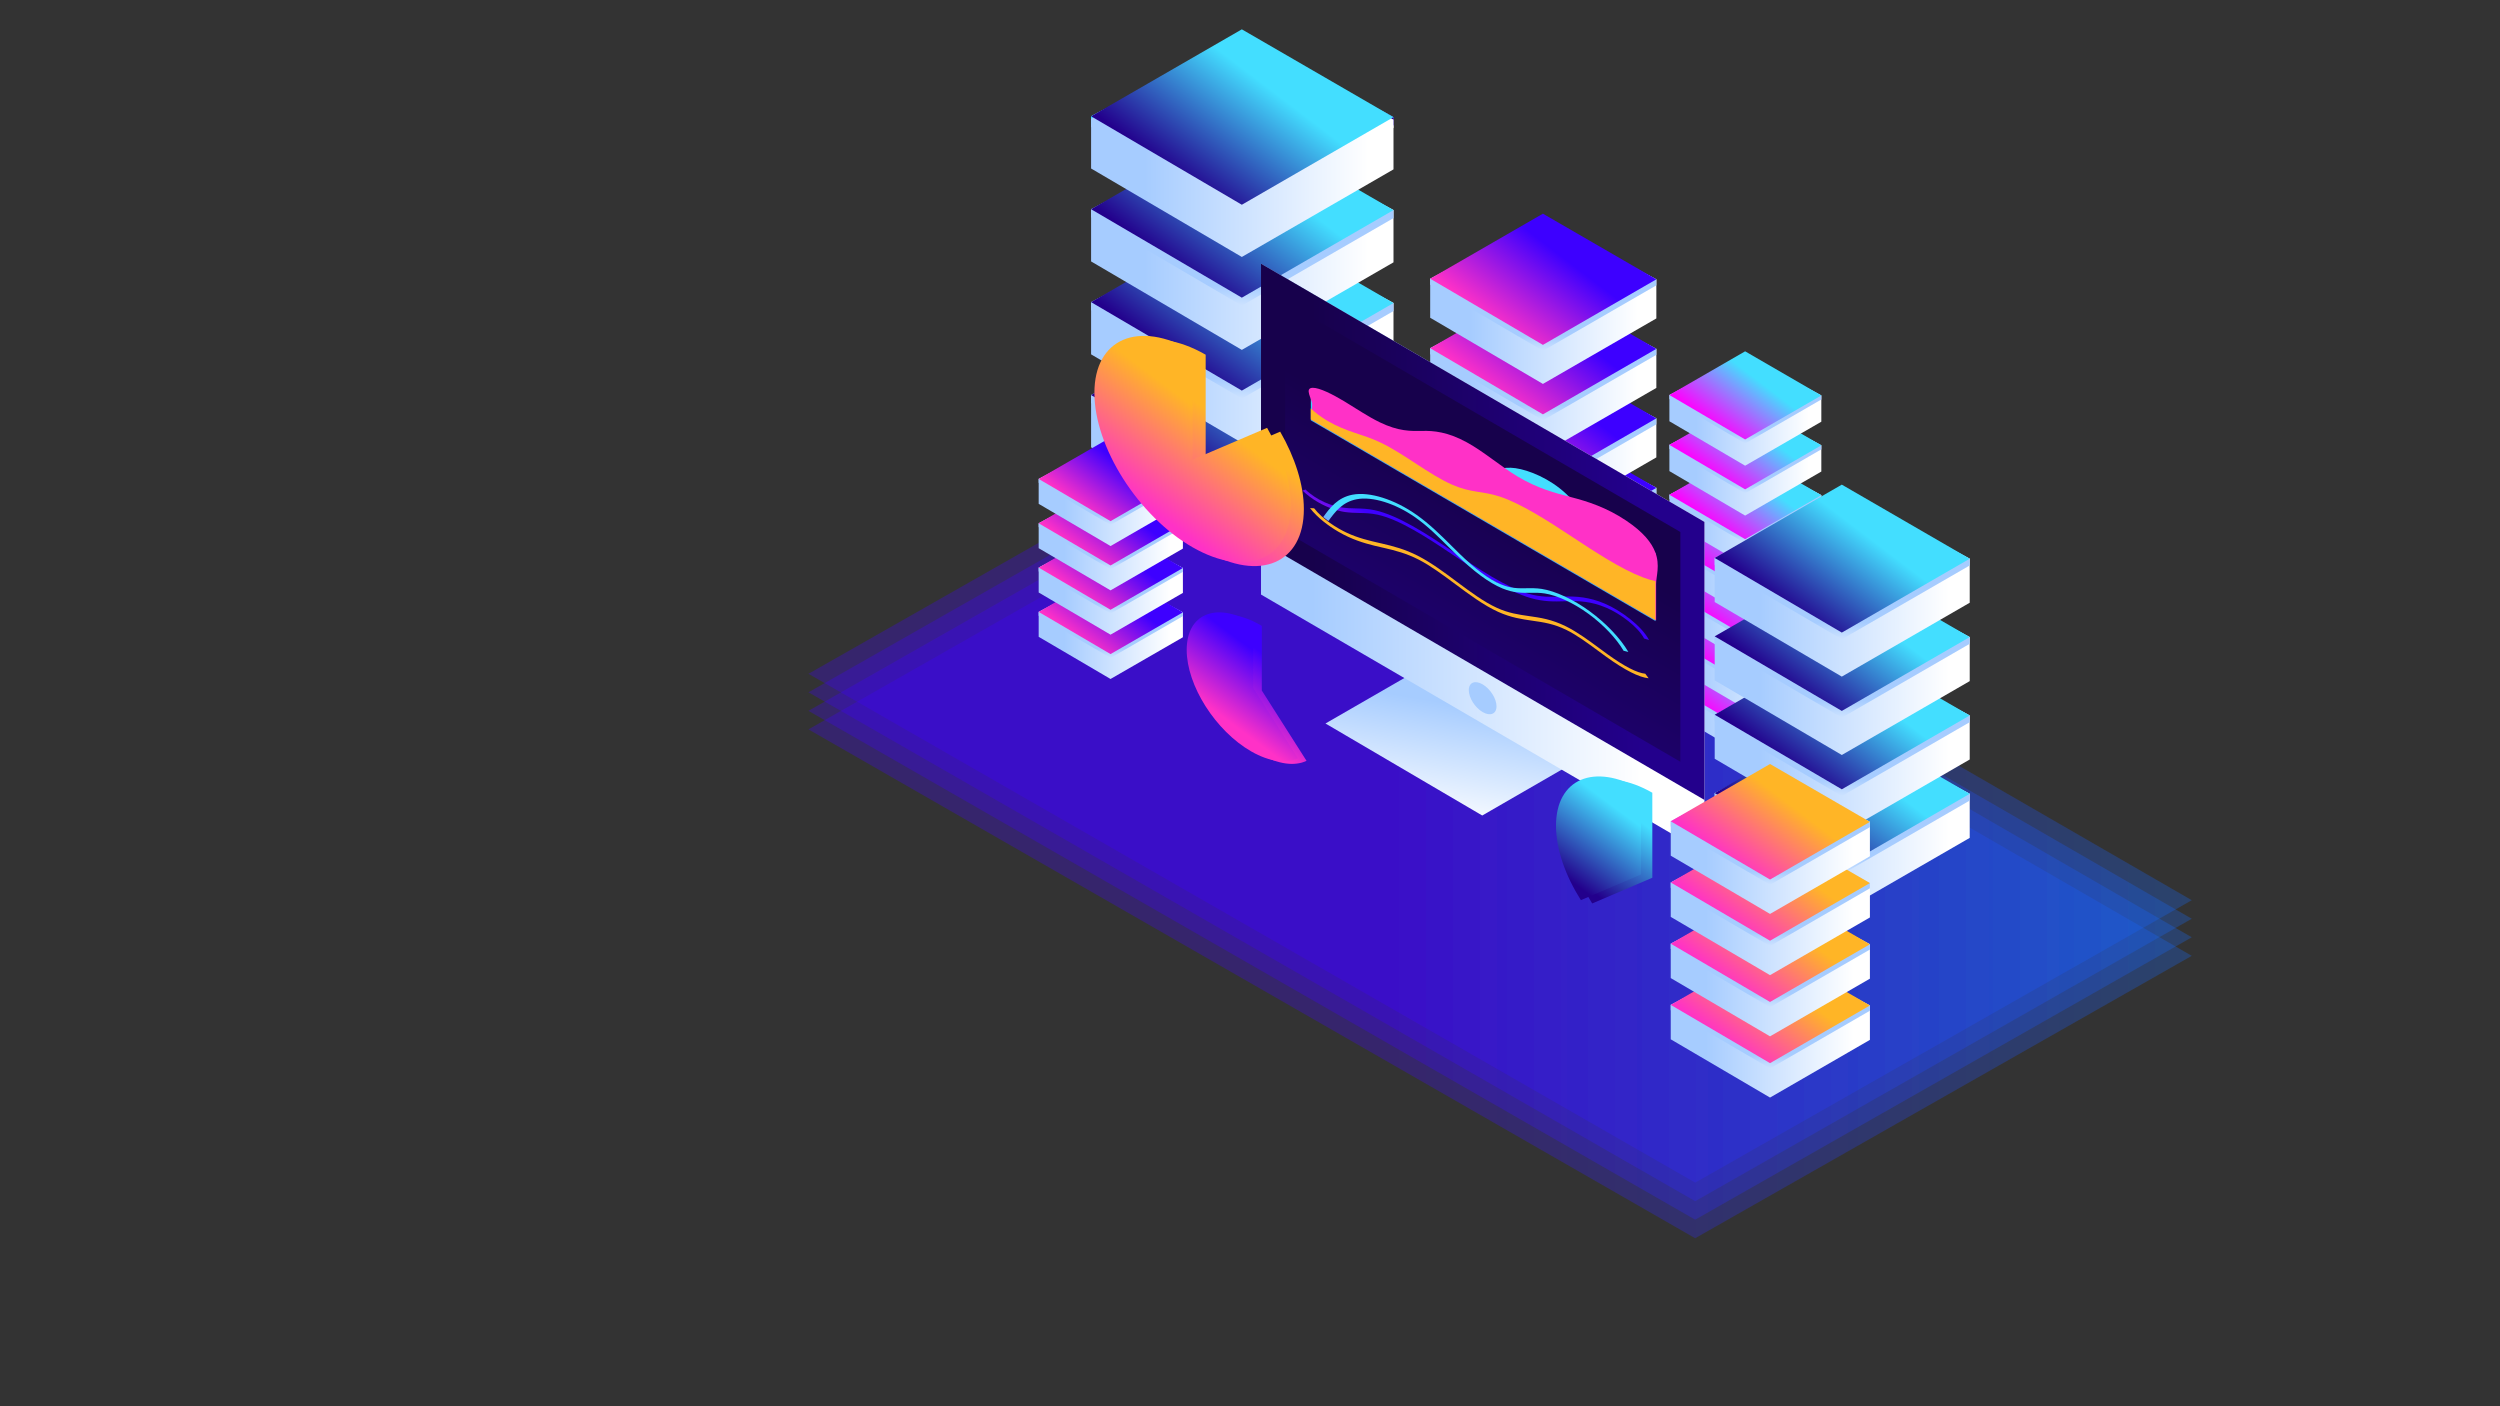 <?xml version="1.0" encoding="UTF-8"?>
<svg xmlns="http://www.w3.org/2000/svg" xmlns:xlink="http://www.w3.org/1999/xlink" viewBox="0 0 632.49 355.77">
  <rect x="0" y="0" width="632.49" height="355.77" fill="#333333" stroke="none"/>
  <defs>
    <style>
      .cls-1 {
        fill: url(#Degradado_sin_nombre_4-13);
      }

      .cls-1, .cls-2, .cls-3, .cls-4, .cls-5, .cls-6, .cls-7, .cls-8, .cls-9, .cls-10, .cls-11, .cls-12, .cls-13, .cls-14, .cls-15, .cls-16, .cls-17, .cls-18, .cls-19, .cls-20, .cls-21, .cls-22, .cls-23, .cls-24, .cls-25, .cls-26, .cls-27, .cls-28, .cls-29, .cls-30, .cls-31, .cls-32, .cls-33, .cls-34, .cls-35, .cls-36, .cls-37, .cls-38, .cls-39, .cls-40, .cls-41, .cls-42, .cls-43, .cls-44, .cls-45, .cls-46, .cls-47, .cls-48, .cls-49, .cls-50, .cls-51, .cls-52, .cls-53, .cls-54, .cls-55, .cls-56, .cls-57, .cls-58, .cls-59, .cls-60, .cls-61, .cls-62, .cls-63, .cls-64, .cls-65, .cls-66, .cls-67, .cls-68, .cls-69, .cls-70, .cls-71, .cls-72, .cls-73, .cls-74, .cls-75, .cls-76, .cls-77, .cls-78, .cls-79, .cls-80, .cls-81, .cls-82, .cls-83, .cls-84, .cls-85, .cls-86, .cls-87, .cls-88, .cls-89, .cls-90, .cls-91, .cls-92, .cls-93, .cls-94, .cls-95, .cls-96, .cls-97, .cls-98, .cls-99, .cls-100, .cls-101, .cls-102, .cls-103, .cls-104, .cls-105, .cls-106 {
        stroke-width: 0px;
      }

      .cls-1, .cls-2, .cls-3, .cls-4, .cls-5, .cls-6, .cls-7, .cls-8, .cls-9, .cls-10, .cls-11, .cls-12, .cls-13, .cls-14, .cls-15, .cls-16, .cls-17, .cls-18, .cls-19, .cls-20, .cls-21, .cls-22, .cls-23, .cls-24, .cls-25, .cls-26, .cls-27, .cls-28, .cls-29, .cls-30, .cls-31, .cls-32, .cls-33, .cls-34, .cls-35, .cls-36, .cls-37, .cls-38, .cls-39, .cls-40, .cls-42, .cls-43, .cls-44, .cls-45, .cls-46, .cls-47, .cls-48, .cls-49, .cls-50, .cls-51, .cls-52, .cls-53, .cls-54, .cls-55, .cls-56, .cls-57, .cls-58, .cls-59, .cls-60, .cls-61, .cls-62, .cls-63, .cls-64, .cls-65, .cls-66, .cls-68, .cls-69, .cls-70, .cls-71, .cls-72, .cls-73, .cls-74, .cls-75, .cls-76, .cls-77, .cls-78, .cls-80, .cls-81, .cls-82, .cls-83, .cls-84, .cls-86, .cls-87, .cls-88, .cls-89, .cls-90, .cls-91, .cls-92, .cls-93, .cls-94, .cls-95, .cls-96, .cls-97, .cls-98, .cls-99, .cls-100, .cls-101, .cls-102, .cls-103, .cls-104, .cls-105, .cls-106 {
        fill-rule: evenodd;
      }

      .cls-1, .cls-3, .cls-9, .cls-44, .cls-55, .cls-107, .cls-78, .cls-94, .cls-100, .cls-102, .cls-106 {
        mix-blend-mode: screen;
      }

      .cls-2 {
        fill: url(#Degradado_sin_nombre_229-40);
      }

      .cls-3 {
        fill: url(#Degradado_sin_nombre_2-4);
      }

      .cls-4 {
        fill: url(#Degradado_sin_nombre_229-12);
      }

      .cls-5 {
        fill: url(#Degradado_sin_nombre_229-56);
      }

      .cls-6 {
        fill: url(#Degradado_sin_nombre_5-9);
      }

      .cls-7 {
        fill: url(#Degradado_sin_nombre_229-32);
      }

      .cls-8 {
        fill: url(#Degradado_sin_nombre_2-8);
      }

      .cls-9 {
        fill: url(#Degradado_sin_nombre_4-7);
      }

      .cls-10 {
        fill: url(#Degradado_sin_nombre_229-54);
      }

      .cls-11 {
        fill: url(#Degradado_sin_nombre_4-9);
      }

      .cls-12 {
        fill: url(#Degradado_sin_nombre_229-33);
      }

      .cls-13 {
        fill: url(#Degradado_sin_nombre_229-29);
      }

      .cls-14 {
        fill: url(#Degradado_sin_nombre_4-2);
      }

      .cls-15 {
        fill: url(#Degradado_sin_nombre_229-35);
      }

      .cls-16 {
        fill: url(#Degradado_sin_nombre_229-30);
      }

      .cls-17 {
        fill: url(#Degradado_sin_nombre_229-15);
      }

      .cls-18 {
        fill: url(#Degradado_sin_nombre_229-7);
      }

      .cls-19 {
        fill: url(#Degradado_sin_nombre_229-45);
      }

      .cls-20 {
        fill: url(#Degradado_sin_nombre_7-7);
      }

      .cls-21 {
        fill: url(#Degradado_sin_nombre_229-50);
      }

      .cls-22 {
        fill: url(#Degradado_sin_nombre_229-4);
      }

      .cls-23 {
        fill: #a6ccff;
      }

      .cls-24 {
        fill: url(#Degradado_sin_nombre_229-53);
      }

      .cls-25 {
        fill: url(#Degradado_sin_nombre_229-38);
      }

      .cls-26 {
        fill: url(#Degradado_sin_nombre_229-2);
      }

      .cls-27 {
        fill: url(#Degradado_sin_nombre_229-43);
      }

      .cls-108 {
        isolation: isolate;
      }

      .cls-28 {
        fill: url(#Degradado_sin_nombre_229-24);
      }

      .cls-29 {
        fill: url(#Degradado_sin_nombre_2-7);
      }

      .cls-30 {
        fill: url(#Degradado_sin_nombre_229-3);
      }

      .cls-31 {
        fill: url(#Degradado_sin_nombre_8);
      }

      .cls-32 {
        fill: url(#Degradado_sin_nombre_5);
      }

      .cls-33 {
        fill: url(#Degradado_sin_nombre_229-19);
      }

      .cls-34 {
        fill: url(#Degradado_sin_nombre_229-14);
      }

      .cls-35 {
        fill: url(#Degradado_sin_nombre_2-3);
      }

      .cls-36 {
        fill: url(#Degradado_sin_nombre_229-37);
      }

      .cls-37 {
        fill: url(#Degradado_sin_nombre_229-49);
      }

      .cls-38 {
        fill: url(#Degradado_sin_nombre_4-12);
      }

      .cls-39 {
        fill: url(#Degradado_sin_nombre_5-3);
      }

      .cls-40 {
        fill: url(#Degradado_sin_nombre_229-18);
      }

      .cls-41 {
        fill: none;
      }

      .cls-42 {
        fill: url(#Degradado_sin_nombre_229-5);
      }

      .cls-43 {
        fill: url(#Degradado_sin_nombre_5-2);
      }

      .cls-44 {
        fill: url(#Degradado_sin_nombre_5-6);
      }

      .cls-45 {
        fill: url(#Degradado_sin_nombre_229-52);
      }

      .cls-46 {
        fill: url(#Degradado_sin_nombre_5-8);
      }

      .cls-47 {
        fill: url(#Degradado_sin_nombre_229-10);
      }

      .cls-48 {
        fill: url(#Degradado_sin_nombre_229-41);
      }

      .cls-49 {
        fill: url(#Degradado_sin_nombre_7-2);
      }

      .cls-50 {
        fill: url(#Degradado_sin_nombre_229-39);
      }

      .cls-51 {
        fill: url(#Degradado_sin_nombre_4-3);
      }

      .cls-52 {
        fill: url(#Degradado_sin_nombre_4-8);
      }

      .cls-53 {
        fill: url(#Degradado_sin_nombre_2-5);
      }

      .cls-54 {
        fill: url(#Degradado_sin_nombre_229-20);
      }

      .cls-55 {
        fill: url(#Degradado_sin_nombre_3-3);
      }

      .cls-55, .cls-94, .cls-102, .cls-106 {
        opacity: .28;
      }

      .cls-56 {
        fill: url(#Degradado_sin_nombre_229-44);
      }

      .cls-57 {
        fill: url(#Degradado_sin_nombre_229-21);
      }

      .cls-58 {
        fill: url(#Degradado_sin_nombre_229-17);
      }

      .cls-59 {
        fill: url(#Degradado_sin_nombre_229-9);
      }

      .cls-60 {
        fill: url(#Degradado_sin_nombre_229-36);
      }

      .cls-61 {
        fill: url(#Degradado_sin_nombre_4-11);
      }

      .cls-62 {
        fill: url(#Degradado_sin_nombre_5-7);
      }

      .cls-63 {
        fill: url(#Degradado_sin_nombre_229-57);
      }

      .cls-64 {
        fill: url(#Degradado_sin_nombre_7-6);
      }

      .cls-65 {
        fill: url(#Degradado_sin_nombre_7-4);
      }

      .cls-66 {
        fill: url(#Degradado_sin_nombre_229-13);
      }

      .cls-67 {
        fill: url(#Degradado_sin_nombre_5-5);
      }

      .cls-109 {
        clip-path: url(#clippath);
      }

      .cls-68 {
        fill: url(#Degradado_sin_nombre_229-55);
      }

      .cls-69 {
        fill: url(#Degradado_sin_nombre_7-3);
      }

      .cls-70 {
        fill: url(#Degradado_sin_nombre_229-25);
      }

      .cls-71 {
        fill: url(#Degradado_sin_nombre_4-10);
      }

      .cls-72 {
        fill: url(#Degradado_sin_nombre_229-34);
      }

      .cls-73 {
        fill: url(#Degradado_sin_nombre_229-8);
      }

      .cls-74 {
        fill: url(#Degradado_sin_nombre_2-6);
      }

      .cls-75 {
        fill: url(#Degradado_sin_nombre_5-11);
      }

      .cls-76 {
        fill: url(#Degradado_sin_nombre_7-5);
      }

      .cls-77 {
        fill: url(#Degradado_sin_nombre_229-22);
      }

      .cls-78 {
        fill: url(#Degradado_sin_nombre_5-12);
      }

      .cls-79 {
        fill: url(#Degradado_sin_nombre_7-8);
      }

      .cls-80 {
        fill: url(#Degradado_sin_nombre_4-5);
      }

      .cls-81 {
        fill: url(#Degradado_sin_nombre_229-42);
      }

      .cls-82 {
        fill: url(#Degradado_sin_nombre_5-10);
      }

      .cls-83 {
        fill: url(#Degradado_sin_nombre_229-27);
      }

      .cls-84 {
        fill: url(#Degradado_sin_nombre_229-23);
      }

      .cls-85 {
        fill: url(#Degradado_sin_nombre_2);
      }

      .cls-86 {
        fill: url(#Degradado_sin_nombre_4-4);
      }

      .cls-87 {
        fill: url(#Degradado_sin_nombre_229-48);
      }

      .cls-88 {
        fill: url(#Degradado_sin_nombre_5-4);
      }

      .cls-89 {
        fill: url(#Degradado_sin_nombre_229-31);
      }

      .cls-90 {
        fill: url(#Degradado_sin_nombre_229-46);
      }

      .cls-91 {
        fill: url(#Degradado_sin_nombre_229-6);
      }

      .cls-92 {
        fill: url(#Degradado_sin_nombre_229-26);
      }

      .cls-93 {
        fill: url(#Degradado_sin_nombre_229-51);
      }

      .cls-94 {
        fill: url(#Degradado_sin_nombre_3);
      }

      .cls-95 {
        fill: url(#Degradado_sin_nombre_229-28);
      }

      .cls-96 {
        fill: url(#Degradado_sin_nombre_229-16);
      }

      .cls-97 {
        fill: url(#Degradado_sin_nombre_4);
      }

      .cls-98 {
        fill: url(#Degradado_sin_nombre_7);
      }

      .cls-99 {
        fill: url(#Degradado_sin_nombre_4-6);
      }

      .cls-100 {
        fill: url(#Degradado_sin_nombre_2-2);
      }

      .cls-101 {
        fill: url(#Degradado_sin_nombre_229-11);
      }

      .cls-102 {
        fill: url(#Degradado_sin_nombre_3-2);
      }

      .cls-103 {
        fill: url(#Degradado_sin_nombre_8-2);
      }

      .cls-104 {
        fill: url(#Degradado_sin_nombre_229-47);
      }

      .cls-105 {
        fill: url(#Degradado_sin_nombre_229);
      }

      .cls-106 {
        fill: url(#Degradado_sin_nombre_3-4);
      }
    </style>
    <clipPath id="clippath">
      <rect class="cls-41" width="632.49" height="355.77" rx="19.53" ry="19.53"/>
    </clipPath>
    <linearGradient id="Degradado_sin_nombre_3" data-name="Degradado sin nombre 3" x1="350.53" y1="198.91" x2="589.61" y2="198.91" gradientUnits="userSpaceOnUse">
      <stop offset="0" stop-color="#3d00ff"/>
      <stop offset="1" stop-color="#0d7dff"/>
    </linearGradient>
    <linearGradient id="Degradado_sin_nombre_3-2" data-name="Degradado sin nombre 3" y1="203.6" y2="203.6" xlink:href="#Degradado_sin_nombre_3"/>
    <linearGradient id="Degradado_sin_nombre_3-3" data-name="Degradado sin nombre 3" y1="208.29" y2="208.29" xlink:href="#Degradado_sin_nombre_3"/>
    <linearGradient id="Degradado_sin_nombre_3-4" data-name="Degradado sin nombre 3" y1="212.98" y2="212.98" xlink:href="#Degradado_sin_nombre_3"/>
    <linearGradient id="Degradado_sin_nombre_229" data-name="Degradado sin nombre 229" x1="371.97" y1="129.1" x2="414.34" y2="129.1" gradientUnits="userSpaceOnUse">
      <stop offset="0" stop-color="#a6ccff"/>
      <stop offset="1" stop-color="#fff"/>
    </linearGradient>
    <linearGradient id="Degradado_sin_nombre_229-2" data-name="Degradado sin nombre 229" x1="390.44" y1="137.71" x2="390.44" y2="146.35" xlink:href="#Degradado_sin_nombre_229"/>
    <linearGradient id="Degradado_sin_nombre_5" data-name="Degradado sin nombre 5" x1="394.92" y1="117.46" x2="380.48" y2="136.42" gradientUnits="userSpaceOnUse">
      <stop offset="0" stop-color="#3d00ff"/>
      <stop offset="1" stop-color="#ff31c7"/>
    </linearGradient>
    <linearGradient id="Degradado_sin_nombre_229-3" data-name="Degradado sin nombre 229" y1="111.52" y2="111.52" xlink:href="#Degradado_sin_nombre_229"/>
    <linearGradient id="Degradado_sin_nombre_229-4" data-name="Degradado sin nombre 229" x1="390.44" y1="120.13" x2="390.44" y2="128.77" xlink:href="#Degradado_sin_nombre_229"/>
    <linearGradient id="Degradado_sin_nombre_5-2" data-name="Degradado sin nombre 5" x1="394.92" y1="99.88" x2="380.48" y2="118.84" xlink:href="#Degradado_sin_nombre_5"/>
    <linearGradient id="Degradado_sin_nombre_229-5" data-name="Degradado sin nombre 229" y1="93.93" y2="93.93" xlink:href="#Degradado_sin_nombre_229"/>
    <linearGradient id="Degradado_sin_nombre_229-6" data-name="Degradado sin nombre 229" x1="390.44" y1="102.55" x2="390.44" y2="111.19" xlink:href="#Degradado_sin_nombre_229"/>
    <linearGradient id="Degradado_sin_nombre_5-3" data-name="Degradado sin nombre 5" x1="394.92" y1="82.3" x2="380.48" y2="101.26" xlink:href="#Degradado_sin_nombre_5"/>
    <linearGradient id="Degradado_sin_nombre_229-7" data-name="Degradado sin nombre 229" y1="76.35" y2="76.35" xlink:href="#Degradado_sin_nombre_229"/>
    <linearGradient id="Degradado_sin_nombre_229-8" data-name="Degradado sin nombre 229" x1="390.44" y1="84.96" x2="390.44" y2="93.61" xlink:href="#Degradado_sin_nombre_229"/>
    <linearGradient id="Degradado_sin_nombre_5-4" data-name="Degradado sin nombre 5" x1="394.92" y1="64.71" x2="380.48" y2="83.67" xlink:href="#Degradado_sin_nombre_5"/>
    <linearGradient id="Degradado_sin_nombre_229-9" data-name="Degradado sin nombre 229" x1="375.75" y1="179.55" x2="370.47" y2="210.16" xlink:href="#Degradado_sin_nombre_229"/>
    <linearGradient id="Degradado_sin_nombre_229-10" data-name="Degradado sin nombre 229" x1="429.15" y1="177.14" x2="457.62" y2="177.14" xlink:href="#Degradado_sin_nombre_229"/>
    <linearGradient id="Degradado_sin_nombre_229-11" data-name="Degradado sin nombre 229" x1="441.57" y1="182.93" x2="441.57" y2="188.74" xlink:href="#Degradado_sin_nombre_229"/>
    <linearGradient id="Degradado_sin_nombre_7" data-name="Degradado sin nombre 7" x1="444.58" y1="169.33" x2="434.88" y2="182.07" gradientUnits="userSpaceOnUse">
      <stop offset="0" stop-color="#43deff"/>
      <stop offset="1" stop-color="#f0f"/>
    </linearGradient>
    <linearGradient id="Degradado_sin_nombre_229-12" data-name="Degradado sin nombre 229" x1="429.15" y1="165.33" x2="457.62" y2="165.33" xlink:href="#Degradado_sin_nombre_229"/>
    <linearGradient id="Degradado_sin_nombre_229-13" data-name="Degradado sin nombre 229" x1="441.57" y1="171.12" x2="441.57" y2="176.93" xlink:href="#Degradado_sin_nombre_229"/>
    <linearGradient id="Degradado_sin_nombre_7-2" data-name="Degradado sin nombre 7" x1="444.58" y1="157.51" x2="434.88" y2="170.25" xlink:href="#Degradado_sin_nombre_7"/>
    <linearGradient id="Degradado_sin_nombre_229-14" data-name="Degradado sin nombre 229" x1="429.15" y1="153.52" x2="457.62" y2="153.52" xlink:href="#Degradado_sin_nombre_229"/>
    <linearGradient id="Degradado_sin_nombre_229-15" data-name="Degradado sin nombre 229" x1="441.57" y1="159.31" x2="441.57" y2="165.11" xlink:href="#Degradado_sin_nombre_229"/>
    <linearGradient id="Degradado_sin_nombre_7-3" data-name="Degradado sin nombre 7" x1="444.58" y1="145.7" x2="434.88" y2="158.44" xlink:href="#Degradado_sin_nombre_7"/>
    <linearGradient id="Degradado_sin_nombre_229-16" data-name="Degradado sin nombre 229" x1="429.15" y1="141.7" x2="457.62" y2="141.7" xlink:href="#Degradado_sin_nombre_229"/>
    <linearGradient id="Degradado_sin_nombre_229-17" data-name="Degradado sin nombre 229" x1="441.57" y1="147.49" x2="441.57" y2="153.3" xlink:href="#Degradado_sin_nombre_229"/>
    <linearGradient id="Degradado_sin_nombre_7-4" data-name="Degradado sin nombre 7" x1="444.58" y1="133.89" x2="434.88" y2="146.62" xlink:href="#Degradado_sin_nombre_7"/>
    <linearGradient id="Degradado_sin_nombre_229-18" data-name="Degradado sin nombre 229" x1="429.15" y1="129.09" x2="457.62" y2="129.09" xlink:href="#Degradado_sin_nombre_229"/>
    <linearGradient id="Degradado_sin_nombre_229-19" data-name="Degradado sin nombre 229" x1="441.57" y1="134.88" x2="441.57" y2="140.68" xlink:href="#Degradado_sin_nombre_229"/>
    <linearGradient id="Degradado_sin_nombre_7-5" data-name="Degradado sin nombre 7" x1="444.58" y1="121.27" x2="434.88" y2="134.01" xlink:href="#Degradado_sin_nombre_7"/>
    <linearGradient id="Degradado_sin_nombre_229-20" data-name="Degradado sin nombre 229" x1="429.15" y1="116.48" x2="457.62" y2="116.48" xlink:href="#Degradado_sin_nombre_229"/>
    <linearGradient id="Degradado_sin_nombre_229-21" data-name="Degradado sin nombre 229" x1="441.57" y1="122.26" x2="441.57" y2="128.07" xlink:href="#Degradado_sin_nombre_229"/>
    <linearGradient id="Degradado_sin_nombre_7-6" data-name="Degradado sin nombre 7" y1="108.66" x2="434.88" y2="121.4" xlink:href="#Degradado_sin_nombre_7"/>
    <linearGradient id="Degradado_sin_nombre_229-22" data-name="Degradado sin nombre 229" x1="429.15" y1="103.86" x2="457.62" y2="103.86" xlink:href="#Degradado_sin_nombre_229"/>
    <linearGradient id="Degradado_sin_nombre_229-23" data-name="Degradado sin nombre 229" x1="441.57" y1="109.65" x2="441.57" y2="115.46" xlink:href="#Degradado_sin_nombre_229"/>
    <linearGradient id="Degradado_sin_nombre_7-7" data-name="Degradado sin nombre 7" x1="444.58" y1="96.04" x2="434.88" y2="108.78" xlink:href="#Degradado_sin_nombre_7"/>
    <linearGradient id="Degradado_sin_nombre_229-24" data-name="Degradado sin nombre 229" x1="289.59" y1="107.76" x2="346.25" y2="107.76" xlink:href="#Degradado_sin_nombre_229"/>
    <linearGradient id="Degradado_sin_nombre_229-25" data-name="Degradado sin nombre 229" x1="314.3" y1="119.28" x2="314.3" y2="130.84" xlink:href="#Degradado_sin_nombre_229"/>
    <linearGradient id="Degradado_sin_nombre_4" data-name="Degradado sin nombre 4" x1="320.28" y1="92.2" x2="300.98" y2="117.55" gradientUnits="userSpaceOnUse">
      <stop offset="0" stop-color="#43deff"/>
      <stop offset="1" stop-color="#23008c"/>
    </linearGradient>
    <linearGradient id="Degradado_sin_nombre_229-26" data-name="Degradado sin nombre 229" x1="289.59" y1="84.25" x2="346.25" y2="84.25" xlink:href="#Degradado_sin_nombre_229"/>
    <linearGradient id="Degradado_sin_nombre_229-27" data-name="Degradado sin nombre 229" x1="314.3" y1="95.77" x2="314.3" y2="107.32" xlink:href="#Degradado_sin_nombre_229"/>
    <linearGradient id="Degradado_sin_nombre_4-2" data-name="Degradado sin nombre 4" x1="320.28" y1="68.69" x2="300.98" y2="94.04" xlink:href="#Degradado_sin_nombre_4"/>
    <linearGradient id="Degradado_sin_nombre_229-28" data-name="Degradado sin nombre 229" x1="289.59" y1="60.74" x2="346.25" y2="60.74" xlink:href="#Degradado_sin_nombre_229"/>
    <linearGradient id="Degradado_sin_nombre_229-29" data-name="Degradado sin nombre 229" x1="314.3" y1="72.26" x2="314.3" y2="83.81" xlink:href="#Degradado_sin_nombre_229"/>
    <linearGradient id="Degradado_sin_nombre_4-3" data-name="Degradado sin nombre 4" x1="320.28" y1="45.18" x2="300.98" y2="70.53" xlink:href="#Degradado_sin_nombre_4"/>
    <linearGradient id="Degradado_sin_nombre_229-30" data-name="Degradado sin nombre 229" x1="289.59" y1="37.23" x2="346.25" y2="37.23" xlink:href="#Degradado_sin_nombre_229"/>
    <linearGradient id="Degradado_sin_nombre_229-31" data-name="Degradado sin nombre 229" x1="314.3" y1="48.75" x2="314.3" y2="60.3" xlink:href="#Degradado_sin_nombre_229"/>
    <linearGradient id="Degradado_sin_nombre_4-4" data-name="Degradado sin nombre 4" x1="289.59" y1="31.63" x2="346.25" y2="31.63" xlink:href="#Degradado_sin_nombre_4"/>
    <linearGradient id="Degradado_sin_nombre_4-5" data-name="Degradado sin nombre 4" x1="289.59" y1="31.63" x2="346.25" y2="31.63" xlink:href="#Degradado_sin_nombre_4"/>
    <linearGradient id="Degradado_sin_nombre_229-32" data-name="Degradado sin nombre 229" x1="289.59" y1="32.31" x2="346.25" y2="32.31" xlink:href="#Degradado_sin_nombre_229"/>
    <linearGradient id="Degradado_sin_nombre_4-6" data-name="Degradado sin nombre 4" y1="21.67" y2="47.02" xlink:href="#Degradado_sin_nombre_4"/>
    <linearGradient id="Degradado_sin_nombre_229-33" data-name="Degradado sin nombre 229" x1="338.9" y1="-2489.98" x2="421.97" y2="-2489.98" gradientTransform="translate(0 2412.77) rotate(30.21) scale(1.16 .86) skewX(23.5)" xlink:href="#Degradado_sin_nombre_229"/>
    <linearGradient id="Degradado_sin_nombre_8" data-name="Degradado sin nombre 8" x1="338.9" y1="-2496.66" x2="421.97" y2="-2496.66" gradientTransform="translate(0 2412.77) rotate(30.21) scale(1.16 .86) skewX(23.5)" gradientUnits="userSpaceOnUse">
      <stop offset="0" stop-color="#17014c"/>
      <stop offset="1" stop-color="#23008c"/>
    </linearGradient>
    <linearGradient id="Degradado_sin_nombre_8-2" data-name="Degradado sin nombre 8" x1="375.13" y1="-2521.1" x2="375.13" y2="-2427.41" xlink:href="#Degradado_sin_nombre_8"/>
    <linearGradient id="Degradado_sin_nombre_5-5" data-name="Degradado sin nombre 5" x1="373.37" y1="-2496.66" x2="373.37" y2="-2479.89" gradientTransform="translate(0 2412.77) rotate(30.21) scale(1.16 .86) skewX(23.5)" xlink:href="#Degradado_sin_nombre_5"/>
    <linearGradient id="Degradado_sin_nombre_7-8" data-name="Degradado sin nombre 7" x1="373.37" y1="-2492.56" x2="373.37" y2="-2476.65" gradientTransform="translate(0 2412.77) rotate(30.21) scale(1.16 .86) skewX(23.5)" xlink:href="#Degradado_sin_nombre_7"/>
    <linearGradient id="Degradado_sin_nombre_2" data-name="Degradado sin nombre 2" x1="374.26" y1="-2485.06" x2="374.26" y2="-2475.42" gradientTransform="translate(0 2412.77) rotate(30.21) scale(1.16 .86) skewX(23.5)" gradientUnits="userSpaceOnUse">
      <stop offset="0" stop-color="#ffb526"/>
      <stop offset="1" stop-color="#ff31c7"/>
    </linearGradient>
    <linearGradient id="Degradado_sin_nombre_4-7" data-name="Degradado sin nombre 4" x1="375.24" y1="-2517.72" x2="375.24" y2="-2485.86" gradientTransform="translate(0 2412.77) rotate(30.21) scale(1.16 .86) skewX(23.5)" xlink:href="#Degradado_sin_nombre_4"/>
    <linearGradient id="Degradado_sin_nombre_5-6" data-name="Degradado sin nombre 5" x1="375.24" y1="-2497.06" x2="375.24" y2="-2509.38" gradientTransform="translate(0 2412.77) rotate(30.21) scale(1.16 .86) skewX(23.5)" xlink:href="#Degradado_sin_nombre_5"/>
    <linearGradient id="Degradado_sin_nombre_2-2" data-name="Degradado sin nombre 2" x1="375.24" y1="-2508.85" x2="375.24" y2="-2492.96" xlink:href="#Degradado_sin_nombre_2"/>
    <linearGradient id="Degradado_sin_nombre_229-34" data-name="Degradado sin nombre 229" x1="269.24" y1="158.53" x2="296.26" y2="158.53" xlink:href="#Degradado_sin_nombre_229"/>
    <linearGradient id="Degradado_sin_nombre_229-35" data-name="Degradado sin nombre 229" x1="281.02" y1="164.03" x2="281.02" y2="169.54" xlink:href="#Degradado_sin_nombre_229"/>
    <linearGradient id="Degradado_sin_nombre_5-7" data-name="Degradado sin nombre 5" x1="283.88" y1="151.11" x2="274.67" y2="163.2" xlink:href="#Degradado_sin_nombre_5"/>
    <linearGradient id="Degradado_sin_nombre_229-36" data-name="Degradado sin nombre 229" x1="269.24" y1="147.32" x2="296.26" y2="147.32" xlink:href="#Degradado_sin_nombre_229"/>
    <linearGradient id="Degradado_sin_nombre_229-37" data-name="Degradado sin nombre 229" x1="281.02" y1="152.81" x2="281.02" y2="158.33" xlink:href="#Degradado_sin_nombre_229"/>
    <linearGradient id="Degradado_sin_nombre_5-8" data-name="Degradado sin nombre 5" x1="283.88" y1="139.9" x2="274.67" y2="151.99" xlink:href="#Degradado_sin_nombre_5"/>
    <linearGradient id="Degradado_sin_nombre_229-38" data-name="Degradado sin nombre 229" x1="269.24" y1="136.11" x2="296.26" y2="136.11" xlink:href="#Degradado_sin_nombre_229"/>
    <linearGradient id="Degradado_sin_nombre_229-39" data-name="Degradado sin nombre 229" x1="281.02" y1="141.6" x2="281.02" y2="147.11" xlink:href="#Degradado_sin_nombre_229"/>
    <linearGradient id="Degradado_sin_nombre_5-9" data-name="Degradado sin nombre 5" x1="283.88" y1="128.69" x2="274.67" y2="140.78" xlink:href="#Degradado_sin_nombre_5"/>
    <linearGradient id="Degradado_sin_nombre_229-40" data-name="Degradado sin nombre 229" x1="269.24" y1="124.9" x2="296.26" y2="124.9" xlink:href="#Degradado_sin_nombre_229"/>
    <linearGradient id="Degradado_sin_nombre_229-41" data-name="Degradado sin nombre 229" x1="281.02" y1="130.39" x2="281.02" y2="135.9" xlink:href="#Degradado_sin_nombre_229"/>
    <linearGradient id="Degradado_sin_nombre_5-10" data-name="Degradado sin nombre 5" x1="283.88" y1="117.48" x2="274.67" y2="129.57" xlink:href="#Degradado_sin_nombre_5"/>
    <linearGradient id="Degradado_sin_nombre_2-3" data-name="Degradado sin nombre 2" x1="305.69" y1="-2491.94" x2="299.96" y2="-2458.74" gradientTransform="translate(0 2428.03) rotate(29.8) scale(1.15 .87) skewX(23.33)" xlink:href="#Degradado_sin_nombre_2"/>
    <linearGradient id="Degradado_sin_nombre_2-4" data-name="Degradado sin nombre 2" x1="302.39" y1="-2491.03" x2="296.65" y2="-2457.82" gradientTransform="translate(0 2428.03) rotate(29.8) scale(1.15 .87) skewX(23.33)" xlink:href="#Degradado_sin_nombre_2"/>
    <linearGradient id="Degradado_sin_nombre_229-42" data-name="Degradado sin nombre 229" x1="445.23" y1="207.23" x2="493.02" y2="207.23" xlink:href="#Degradado_sin_nombre_229"/>
    <linearGradient id="Degradado_sin_nombre_229-43" data-name="Degradado sin nombre 229" x1="466.07" y1="216.95" x2="466.07" y2="226.69" xlink:href="#Degradado_sin_nombre_229"/>
    <linearGradient id="Degradado_sin_nombre_4-8" data-name="Degradado sin nombre 4" x1="471.12" y1="194.11" x2="454.84" y2="215.49" xlink:href="#Degradado_sin_nombre_4"/>
    <linearGradient id="Degradado_sin_nombre_229-44" data-name="Degradado sin nombre 229" x1="445.23" y1="187.4" x2="493.02" y2="187.4" xlink:href="#Degradado_sin_nombre_229"/>
    <linearGradient id="Degradado_sin_nombre_229-45" data-name="Degradado sin nombre 229" x1="466.07" y1="197.12" x2="466.07" y2="206.86" xlink:href="#Degradado_sin_nombre_229"/>
    <linearGradient id="Degradado_sin_nombre_4-9" data-name="Degradado sin nombre 4" x1="471.12" y1="174.28" x2="454.84" y2="195.66" xlink:href="#Degradado_sin_nombre_4"/>
    <linearGradient id="Degradado_sin_nombre_229-46" data-name="Degradado sin nombre 229" x1="445.23" y1="167.58" x2="493.02" y2="167.58" xlink:href="#Degradado_sin_nombre_229"/>
    <linearGradient id="Degradado_sin_nombre_229-47" data-name="Degradado sin nombre 229" x1="466.07" y1="177.29" x2="466.07" y2="187.04" xlink:href="#Degradado_sin_nombre_229"/>
    <linearGradient id="Degradado_sin_nombre_4-10" data-name="Degradado sin nombre 4" x1="471.12" y1="154.45" x2="454.84" y2="175.83" xlink:href="#Degradado_sin_nombre_4"/>
    <linearGradient id="Degradado_sin_nombre_229-48" data-name="Degradado sin nombre 229" x1="445.23" y1="147.75" x2="493.02" y2="147.75" xlink:href="#Degradado_sin_nombre_229"/>
    <linearGradient id="Degradado_sin_nombre_229-49" data-name="Degradado sin nombre 229" x1="466.07" y1="157.46" x2="466.07" y2="167.21" xlink:href="#Degradado_sin_nombre_229"/>
    <linearGradient id="Degradado_sin_nombre_4-11" data-name="Degradado sin nombre 4" x1="471.12" y1="134.63" x2="454.84" y2="156.01" xlink:href="#Degradado_sin_nombre_4"/>
    <linearGradient id="Degradado_sin_nombre_5-11" data-name="Degradado sin nombre 5" x1="317.81" y1="-2438.94" x2="314.03" y2="-2417.03" gradientTransform="translate(0 2428.03) rotate(29.8) scale(1.15 .87) skewX(23.33)" xlink:href="#Degradado_sin_nombre_5"/>
    <linearGradient id="Degradado_sin_nombre_5-12" data-name="Degradado sin nombre 5" x1="315.64" y1="-2438.33" x2="311.86" y2="-2416.43" gradientTransform="translate(0 2428.03) rotate(29.8) scale(1.15 .87) skewX(23.33)" xlink:href="#Degradado_sin_nombre_5"/>
    <linearGradient id="Degradado_sin_nombre_4-12" data-name="Degradado sin nombre 4" x1="408.28" y1="-2452.09" x2="403.78" y2="-2426" gradientTransform="translate(0 2428.03) rotate(29.8) scale(1.15 .87) skewX(23.33)" xlink:href="#Degradado_sin_nombre_4"/>
    <linearGradient id="Degradado_sin_nombre_4-13" data-name="Degradado sin nombre 4" x1="405.42" y1="-2451.3" x2="400.92" y2="-2425.2" gradientTransform="translate(0 2428.03) rotate(29.8) scale(1.15 .87) skewX(23.33)" xlink:href="#Degradado_sin_nombre_4"/>
    <linearGradient id="Degradado_sin_nombre_229-50" data-name="Degradado sin nombre 229" x1="431.61" y1="259.38" x2="468.93" y2="259.38" xlink:href="#Degradado_sin_nombre_229"/>
    <linearGradient id="Degradado_sin_nombre_229-51" data-name="Degradado sin nombre 229" x1="447.89" y1="266.96" x2="447.89" y2="274.57" xlink:href="#Degradado_sin_nombre_229"/>
    <linearGradient id="Degradado_sin_nombre_2-5" data-name="Degradado sin nombre 2" x1="451.83" y1="249.13" x2="439.11" y2="265.83" gradientTransform="matrix(1,0,0,1,0,0)" xlink:href="#Degradado_sin_nombre_2"/>
    <linearGradient id="Degradado_sin_nombre_229-52" data-name="Degradado sin nombre 229" x1="431.61" y1="243.89" x2="468.93" y2="243.89" xlink:href="#Degradado_sin_nombre_229"/>
    <linearGradient id="Degradado_sin_nombre_229-53" data-name="Degradado sin nombre 229" x1="447.89" y1="251.48" x2="447.89" y2="259.09" xlink:href="#Degradado_sin_nombre_229"/>
    <linearGradient id="Degradado_sin_nombre_2-6" data-name="Degradado sin nombre 2" x1="451.83" y1="233.65" x2="439.11" y2="250.34" gradientTransform="matrix(1,0,0,1,0,0)" xlink:href="#Degradado_sin_nombre_2"/>
    <linearGradient id="Degradado_sin_nombre_229-54" data-name="Degradado sin nombre 229" x1="431.61" y1="228.41" x2="468.93" y2="228.41" xlink:href="#Degradado_sin_nombre_229"/>
    <linearGradient id="Degradado_sin_nombre_229-55" data-name="Degradado sin nombre 229" x1="447.89" y1="235.99" x2="447.89" y2="243.6" xlink:href="#Degradado_sin_nombre_229"/>
    <linearGradient id="Degradado_sin_nombre_2-7" data-name="Degradado sin nombre 2" x1="451.83" y1="218.16" x2="439.11" y2="234.86" gradientTransform="matrix(1,0,0,1,0,0)" xlink:href="#Degradado_sin_nombre_2"/>
    <linearGradient id="Degradado_sin_nombre_229-56" data-name="Degradado sin nombre 229" x1="431.61" y1="212.92" x2="468.93" y2="212.92" xlink:href="#Degradado_sin_nombre_229"/>
    <linearGradient id="Degradado_sin_nombre_229-57" data-name="Degradado sin nombre 229" x1="447.89" y1="220.51" x2="447.89" y2="228.12" xlink:href="#Degradado_sin_nombre_229"/>
    <linearGradient id="Degradado_sin_nombre_2-8" data-name="Degradado sin nombre 2" x1="451.83" y1="202.68" x2="439.11" y2="219.37" gradientTransform="matrix(1,0,0,1,0,0)" xlink:href="#Degradado_sin_nombre_2"/>
  </defs>
  <g class="cls-108">
    <g id="Layer_2" data-name="Layer 2">
      <g id="OBJECTS">
        <g class="cls-109">
          <g>
            <polygon class="cls-94" points="330.84 98.62 204.53 170.47 428.87 299.21 554.51 227.75 330.84 98.62"/>
            <polygon class="cls-102" points="330.84 103.31 204.53 175.15 428.87 303.9 554.51 232.44 330.84 103.31"/>
            <polygon class="cls-55" points="330.84 107.99 204.53 179.84 428.87 308.58 554.51 237.13 330.84 107.99"/>
            <polygon class="cls-106" points="330.84 112.68 204.53 184.53 428.87 313.27 554.51 241.82 330.84 112.68"/>
            <g>
              <g>
                <polygon class="cls-105" points="390.35 108.32 361.83 123.26 361.83 133.14 390.35 149.88 419.05 133.31 419.05 123.42 390.35 108.32"/>
                <polygon class="cls-26" points="390.35 108.32 361.83 123.26 361.83 124.77 390.35 141.51 419.05 124.94 419.05 123.42 390.35 108.32"/>
                <polygon class="cls-32" points="390.35 106.81 361.83 123.26 390.35 139.99 419.05 123.42 390.35 106.81"/>
              </g>
              <g>
                <polygon class="cls-30" points="390.35 90.74 361.83 105.68 361.83 115.56 390.35 132.29 419.05 115.72 419.05 105.84 390.35 90.74"/>
                <polygon class="cls-22" points="390.35 90.74 361.83 105.68 361.83 107.19 390.35 123.93 419.05 107.35 419.05 105.84 390.35 90.74"/>
                <polygon class="cls-43" points="390.35 89.22 361.83 105.68 390.35 122.41 419.05 105.84 390.35 89.22"/>
              </g>
              <g>
                <polygon class="cls-42" points="390.35 73.15 361.83 88.09 361.83 97.97 390.35 114.71 419.05 98.14 419.05 88.26 390.35 73.15"/>
                <polygon class="cls-91" points="390.35 73.15 361.83 88.09 361.83 89.61 390.35 106.34 419.05 89.77 419.05 88.26 390.35 73.15"/>
                <polygon class="cls-39" points="390.35 71.64 361.83 88.09 390.35 104.83 419.05 88.26 390.35 71.64"/>
              </g>
              <g>
                <polygon class="cls-18" points="390.35 55.57 361.83 70.51 361.83 80.39 390.35 97.13 419.05 80.56 419.05 70.67 390.35 55.57"/>
                <polygon class="cls-73" points="390.35 55.57 361.83 70.51 361.83 72.02 390.35 88.76 419.05 72.19 419.05 70.67 390.35 55.57"/>
                <polygon class="cls-88" points="390.35 54.06 361.83 70.51 390.35 87.25 419.05 70.67 390.35 54.06"/>
              </g>
            </g>
            <polygon class="cls-59" points="375 160.17 335.34 183.04 375 206.32 414.91 183.28 375 160.17"/>
            <g>
              <g>
                <polygon class="cls-47" points="441.51 163.18 422.35 173.22 422.35 179.86 441.51 191.1 460.79 179.97 460.79 173.33 441.51 163.18"/>
                <polygon class="cls-101" points="441.51 163.18 422.35 173.22 422.35 174.24 441.51 185.48 460.79 174.35 460.79 173.33 441.51 163.18"/>
                <polygon class="cls-98" points="441.51 162.17 422.35 173.22 441.51 184.47 460.79 173.33 441.51 162.17"/>
              </g>
              <g>
                <polygon class="cls-4" points="441.51 151.37 422.35 161.41 422.35 168.05 441.51 179.29 460.79 168.16 460.79 161.52 441.51 151.37"/>
                <polygon class="cls-66" points="441.51 151.37 422.35 161.41 422.35 162.42 441.51 173.67 460.79 162.54 460.79 161.52 441.51 151.37"/>
                <polygon class="cls-49" points="441.51 150.35 422.35 161.41 441.51 172.65 460.79 161.52 441.51 150.35"/>
              </g>
              <g>
                <polygon class="cls-34" points="441.51 139.56 422.35 149.59 422.35 156.23 441.51 167.48 460.79 156.34 460.79 149.71 441.51 139.56"/>
                <polygon class="cls-17" points="441.51 139.56 422.35 149.59 422.35 150.61 441.51 161.86 460.79 150.72 460.79 149.71 441.51 139.56"/>
                <polygon class="cls-69" points="441.51 138.54 422.35 149.59 441.51 160.84 460.79 149.71 441.51 138.54"/>
              </g>
              <g>
                <polygon class="cls-96" points="441.51 127.74 422.35 137.78 422.35 144.42 441.51 155.66 460.79 144.53 460.79 137.89 441.51 127.74"/>
                <polygon class="cls-58" points="441.51 127.74 422.35 137.78 422.35 138.8 441.51 150.04 460.79 138.91 460.79 137.89 441.51 127.74"/>
                <polygon class="cls-65" points="441.51 126.73 422.35 137.78 441.51 149.03 460.79 137.89 441.51 126.73"/>
              </g>
              <g>
                <polygon class="cls-40" points="441.51 115.13 422.35 125.17 422.35 131.81 441.51 143.05 460.79 131.92 460.79 125.28 441.51 115.13"/>
                <polygon class="cls-33" points="441.51 115.13 422.35 125.17 422.35 126.18 441.51 137.43 460.79 126.29 460.79 125.28 441.51 115.13"/>
                <polygon class="cls-76" points="441.51 114.11 422.35 125.17 441.51 136.41 460.79 125.28 441.51 114.11"/>
              </g>
              <g>
                <polygon class="cls-54" points="441.51 102.52 422.35 112.55 422.35 119.19 441.51 130.44 460.79 119.3 460.79 112.66 441.51 102.52"/>
                <polygon class="cls-57" points="441.51 102.52 422.35 112.55 422.35 113.57 441.51 124.81 460.79 113.68 460.79 112.66 441.51 102.52"/>
                <polygon class="cls-64" points="441.51 101.5 422.35 112.55 441.51 123.8 460.79 112.66 441.51 101.5"/>
              </g>
              <g>
                <polygon class="cls-77" points="441.51 89.9 422.35 99.94 422.35 106.58 441.51 117.82 460.79 106.69 460.79 100.05 441.51 89.9"/>
                <polygon class="cls-84" points="441.51 89.9 422.35 99.94 422.35 100.95 441.51 112.2 460.79 101.07 460.79 100.05 441.51 89.9"/>
                <polygon class="cls-20" points="441.51 88.88 422.35 99.94 441.51 111.18 460.79 100.05 441.51 88.88"/>
              </g>
            </g>
            <g>
              <g>
                <polygon class="cls-28" points="314.18 79.98 276.04 99.95 276.04 113.17 314.18 135.54 352.55 113.39 352.55 100.17 314.18 79.98"/>
                <polygon class="cls-70" points="314.18 79.98 276.04 99.95 276.04 101.98 314.18 124.35 352.55 102.2 352.55 100.17 314.18 79.98"/>
                <polygon class="cls-97" points="314.18 77.95 276.04 99.95 314.18 122.33 352.55 100.17 314.18 77.95"/>
              </g>
              <g>
                <polygon class="cls-92" points="314.18 56.47 276.04 76.44 276.04 89.65 314.18 112.03 352.55 89.88 352.55 76.66 314.18 56.47"/>
                <polygon class="cls-83" points="314.18 56.47 276.04 76.44 276.04 78.47 314.18 100.84 352.55 78.69 352.55 76.66 314.18 56.47"/>
                <polygon class="cls-14" points="314.18 54.44 276.04 76.44 314.18 98.82 352.55 76.66 314.18 54.44"/>
              </g>
              <g>
                <polygon class="cls-95" points="314.18 32.96 276.04 52.93 276.04 66.14 314.18 88.52 352.55 66.37 352.55 53.15 314.18 32.96"/>
                <polygon class="cls-13" points="314.18 32.96 276.04 52.93 276.04 54.95 314.18 77.33 352.55 55.18 352.55 53.15 314.18 32.96"/>
                <polygon class="cls-51" points="314.18 30.93 276.04 52.93 314.18 75.31 352.55 53.15 314.18 30.93"/>
              </g>
              <g>
                <polygon class="cls-16" points="314.18 9.45 276.04 29.42 276.04 42.63 314.18 65.01 352.55 42.85 352.55 29.64 314.18 9.45"/>
                <polygon class="cls-89" points="314.18 9.45 276.04 29.42 276.04 31.44 314.18 53.82 352.55 31.67 352.55 29.64 314.18 9.45"/>
              </g>
              <polygon class="cls-86" points="314.18 9.45 276.04 29.42 276.04 31.44 314.18 53.82 352.55 31.67 352.55 29.64 314.18 9.45"/>
              <polygon class="cls-80" points="314.18 9.45 276.04 29.42 276.04 31.44 314.18 53.82 352.55 31.67 352.55 29.64 314.18 9.45"/>
              <polygon class="cls-7" points="314.18 9.45 276.04 30.03 276.04 32.11 314.18 55.18 352.55 32.34 352.55 30.26 314.18 9.45"/>
              <polygon class="cls-99" points="314.18 7.42 276.04 29.42 314.18 51.8 352.55 29.64 314.18 7.42"/>
            </g>
            <g>
              <polygon class="cls-12" points="431.22 215.76 319.03 150.42 319.03 66.71 431.22 132.04 431.22 215.76"/>
              <polygon class="cls-31" points="431.22 202.38 319.03 137.05 319.03 66.71 431.22 132.04 431.22 202.38"/>
              <polygon class="cls-103" points="325.13 134.5 325.13 76.37 425.12 134.59 425.12 192.72 325.13 134.5"/>
              <path class="cls-23" d="m371.6,174.6c0-1.94,1.57-2.59,3.5-1.46s3.51,3.61,3.51,5.55-1.57,2.59-3.51,1.46-3.5-3.61-3.5-5.55Z"/>
              <g class="cls-107">
                <path class="cls-67" d="m333.37,127c-1.33-.77-2.64-1.73-3.83-2.88l.74-.28c2.86,2.79,6.74,4.19,9.2,4.55,1.23.18,2.38.21,3.5.23,1.49.04,3.03.07,4.82.46,5.86,1.28,13,5.88,19.8,10.47,6.57,4.44,13.34,9.01,19.09,10.66,3.12.89,5.67.82,8.15.74.32,0,.64-.02.95-.03,2.95-.07,6.23.1,10.24,1.81,4.02,1.71,9.29,5.61,11.17,9.19l-1.24-.37c-1.58-3.01-6.11-6.33-9.58-7.8-3.88-1.65-7-1.72-9.61-1.66-.32,0-.63.02-.95.03-2.55.08-5.2.15-8.52-.8-6.13-1.76-13.43-6.69-19.87-11.04-6.59-4.45-13.46-8.88-18.92-10.07-1.67-.36-3.09-.4-4.6-.43-1.15-.03-2.33-.06-3.63-.24-1.84-.27-4.4-1.07-6.91-2.54Z"/>
                <path class="cls-79" d="m336.08,131.82l-1.31-1.01c1.7-2.31,3.62-4.94,7.44-5.66,4.27-.81,10.61,1.18,16.15,5.09,3.3,2.32,6.12,5.12,8.85,7.83.62.62,1.24,1.23,1.86,1.84,4.21,4.11,7.69,6.7,10.64,7.92,2.55,1.06,4.47,1.03,6.51.99,1.19-.02,2.42-.04,3.81.17,3.47.53,8,2.64,12.13,5.64,4.12,3,7.79,6.85,9.81,10.31l-1.21-.3c-1.84-3.14-5.17-6.65-8.92-9.37-3.75-2.73-7.87-4.64-11.03-5.13-1.29-.2-2.48-.18-3.64-.16-2.07.04-4.21.07-7.11-1.13-3.34-1.39-7.18-4.22-11.74-8.67-.63-.61-1.26-1.24-1.89-1.86-2.61-2.6-5.32-5.28-8.35-7.41-5.03-3.54-10.85-5.36-14.81-4.61-3.65.69-5.46,3.15-7.2,5.53Z"/>
                <path class="cls-85" d="m338.6,134.52c-2.53-1.48-5.3-3.55-7.17-5.97l1.04.05c2.13,2.74,5.7,5.01,8.33,6.22,2.93,1.35,5.64,1.97,8.26,2.57l.41.09c2.99.69,5.95,1.45,9.27,3.15,3.33,1.71,6.63,4.16,9.81,6.54,3.53,2.63,6.87,5.12,10.2,6.63,2.96,1.34,5.45,1.69,8.1,2.07,2.82.4,5.74.82,9.26,2.56,2.89,1.43,5.75,3.53,8.51,5.57.7.52,1.4,1.03,2.1,1.54,4.23,3.05,7.43,4.7,9.53,4.91l.85,1.15c-2.44-.24-6.03-2.06-10.69-5.42-.71-.51-1.42-1.04-2.13-1.56-2.63-1.94-5.35-3.95-7.97-5.24-3.19-1.57-5.85-1.95-8.66-2.35-2.64-.38-5.37-.77-8.61-2.23-3.66-1.66-7.31-4.38-10.84-7.01-3.06-2.28-6.23-4.65-9.3-6.22-3.06-1.56-5.88-2.29-8.74-2.95l-.41-.09c-2.72-.62-5.52-1.27-8.67-2.72-.77-.35-1.6-.79-2.47-1.29Z"/>
              </g>
              <g>
                <path class="cls-9" d="m418.84,139.99c-1.23-.39-2.4-.67-3.5-.93-2.61-.61-5.81-1.53-9.11-3.78-5.5-3.74-6.57-7.77-11.66-11.76-4.31-3.38-9.44-5.1-12.34-5.18-3.09-.09-4.81.99-7.64,1.14-2.83.14-7.44-.97-12.49-4.17-3.09-1.95-6.02-4.48-9.09-6.05-3.34-1.72-5.5-1.63-7.41-1.56-1.91.07-4.52-.19-7.91-2.22-2.26-1.36-4.13-3.08-6.05-4.73v5.61l87.21,50.79v-17.15Z"/>
                <path class="cls-44" d="m418.76,139.69c-.9-2.37-2.96-5.04-7.36-7.99-4.98-3.34-9.82-4.86-13.87-5.91-4.05-1.05-8.45-2.17-13.54-5.21-4.42-2.64-8.49-6.26-12.89-8.67-4.91-2.69-8.48-2.96-11.3-2.89-2.82.06-5.95.13-10.74-2.19-2.9-1.4-5.93-3.46-8.9-5.26-2.98-1.8-6.35-3.5-8.05-3.46-2.23.06-.13,2.83-.13,4.28,0,1.28-.2,2.47-.2,3.76l87.21,50.79v-9.2c0-1.97,1.06-4.7-.22-8.06Z"/>
                <path class="cls-100" d="m415.7,146.09c-5.56-2.09-12.13-6.43-18.22-10.44-6.08-4.02-12.79-8.3-18.09-10.03-4.39-1.44-7.16-.87-12.02-3-5.75-2.52-12.14-7.81-18.04-10.63-2.38-1.14-4.47-1.77-6.6-2.49-2.12-.72-4.43-1.59-6.88-3.02-1.54-.9-3.14-2.09-4.24-3.17v2.79l87.21,50.79v-9.86c-.96-.21-2-.51-3.14-.94Z"/>
              </g>
            </g>
            <g>
              <g>
                <polygon class="cls-72" points="280.96 145.28 262.78 154.81 262.78 161.11 280.96 171.78 299.27 161.22 299.27 154.92 280.96 145.28"/>
                <polygon class="cls-15" points="280.96 145.28 262.78 154.81 262.78 155.78 280.96 166.45 299.27 155.88 299.27 154.92 280.96 145.28"/>
                <polygon class="cls-62" points="280.96 144.32 262.78 154.81 280.96 165.48 299.27 154.92 280.96 144.32"/>
              </g>
              <g>
                <polygon class="cls-60" points="280.96 134.07 262.78 143.6 262.78 149.9 280.96 160.57 299.27 150 299.27 143.7 280.96 134.07"/>
                <polygon class="cls-36" points="280.96 134.07 262.78 143.6 262.78 144.56 280.96 155.24 299.27 144.67 299.27 143.7 280.96 134.07"/>
                <polygon class="cls-46" points="280.96 133.11 262.78 143.6 280.96 154.27 299.27 143.7 280.96 133.11"/>
              </g>
              <g>
                <polygon class="cls-25" points="280.96 122.86 262.78 132.39 262.78 138.69 280.96 149.36 299.27 138.79 299.27 132.49 280.96 122.86"/>
                <polygon class="cls-50" points="280.96 122.86 262.78 132.39 262.78 133.35 280.96 144.02 299.27 133.46 299.27 132.49 280.96 122.86"/>
                <polygon class="cls-6" points="280.96 121.89 262.78 132.39 280.96 143.06 299.27 132.49 280.96 121.89"/>
              </g>
              <g>
                <polygon class="cls-2" points="280.96 111.65 262.78 121.17 262.78 127.47 280.96 138.15 299.27 127.58 299.27 121.28 280.96 111.65"/>
                <polygon class="cls-48" points="280.96 111.65 262.78 121.17 262.78 122.14 280.96 132.81 299.27 122.24 299.27 121.28 280.96 111.65"/>
                <polygon class="cls-82" points="280.96 110.68 262.78 121.17 280.96 131.85 299.27 121.28 280.96 110.68"/>
              </g>
            </g>
            <g>
              <path class="cls-35" d="m305.03,117.26v-27.52c-13.72-7.86-24.84-3.1-24.84,10.62h0c0,13.72,11.12,31.21,24.84,39.07,13.72,7.86,24.84,3.1,24.84-10.62h0c0-6.18-2.26-13.12-5.99-19.6l-18.85,8.06Z"/>
              <path class="cls-3" d="m301.72,116.29v-27.52c-13.72-7.86-24.84-3.1-24.84,10.62h0c0,13.72,11.12,31.21,24.84,39.07s24.84,3.1,24.84-10.62h0c0-6.18-2.26-13.12-5.99-19.6l-18.85,8.06Z"/>
            </g>
            <g>
              <g>
                <polygon class="cls-81" points="465.97 183.8 433.81 200.65 433.81 211.79 465.97 230.66 498.33 211.98 498.33 200.83 465.97 183.8"/>
                <polygon class="cls-27" points="465.97 183.8 433.81 200.65 433.81 202.35 465.97 221.23 498.33 202.54 498.33 200.83 465.97 183.8"/>
                <polygon class="cls-52" points="465.97 182.09 433.81 200.65 465.97 219.52 498.33 200.83 465.97 182.09"/>
              </g>
              <g>
                <polygon class="cls-56" points="465.97 163.97 433.81 180.82 433.81 191.96 465.97 210.84 498.33 192.15 498.33 181.01 465.97 163.97"/>
                <polygon class="cls-19" points="465.97 163.97 433.81 180.82 433.81 182.53 465.97 201.4 498.33 182.71 498.33 181.01 465.97 163.97"/>
                <polygon class="cls-11" points="465.97 162.27 433.81 180.82 465.97 199.69 498.33 181.01 465.97 162.27"/>
              </g>
              <g>
                <polygon class="cls-90" points="465.97 144.14 433.81 160.99 433.81 172.13 465.97 191.01 498.33 172.32 498.33 161.18 465.97 144.14"/>
                <polygon class="cls-104" points="465.97 144.14 433.81 160.99 433.81 162.7 465.97 181.57 498.33 162.88 498.33 161.18 465.97 144.14"/>
                <polygon class="cls-71" points="465.97 142.44 433.81 160.99 465.97 179.86 498.33 161.18 465.97 142.44"/>
              </g>
              <g>
                <polygon class="cls-87" points="465.97 124.32 433.81 141.16 433.81 152.31 465.97 171.18 498.33 152.49 498.33 141.35 465.97 124.32"/>
                <polygon class="cls-37" points="465.97 124.32 433.81 141.16 433.81 142.87 465.97 161.74 498.33 143.06 498.33 141.35 465.97 124.32"/>
                <polygon class="cls-61" points="465.97 122.61 433.81 141.16 465.97 160.04 498.33 141.35 465.97 122.61"/>
              </g>
            </g>
            <g>
              <path class="cls-75" d="m319.23,174.69v-16.34c-.16-.09-.31-.19-.47-.28-9.03-5.17-16.35-2.04-16.35,6.99h0c0,9.03,7.32,20.54,16.35,25.71,4.64,2.65,8.82,3.12,11.79,1.72l-11.32-17.8Z"/>
              <path class="cls-78" d="m317.05,174.04v-16.34c-.16-.09-.31-.19-.47-.28-9.03-5.17-16.35-2.04-16.35,6.99h0c0,9.03,7.32,20.54,16.35,25.71,4.64,2.65,8.82,3.12,11.79,1.72l-11.32-17.8Z"/>
            </g>
            <g>
              <path class="cls-38" d="m418.03,222.07v-21.51c-11.88-6.8-21.51-2.69-21.51,9.19h0c0,5.94,2.41,12.69,6.3,18.82l15.21-6.5Z"/>
              <path class="cls-1" d="m415.17,221.23v-21.51c-11.88-6.8-21.51-2.69-21.51,9.19h0c0,5.94,2.41,12.69,6.3,18.82l15.21-6.5Z"/>
            </g>
            <g>
              <g>
                <polygon class="cls-21" points="447.81 241.08 422.69 254.23 422.69 262.94 447.81 277.68 473.08 263.08 473.08 254.38 447.81 241.08"/>
                <polygon class="cls-93" points="447.81 241.08 422.69 254.23 422.69 255.57 447.81 270.31 473.08 255.71 473.08 254.38 447.81 241.08"/>
                <polygon class="cls-53" points="447.81 239.75 422.69 254.23 447.81 268.97 473.08 254.38 447.81 239.75"/>
              </g>
              <g>
                <polygon class="cls-45" points="447.81 225.59 422.69 238.75 422.69 247.45 447.81 262.19 473.08 247.6 473.08 238.9 447.81 225.59"/>
                <polygon class="cls-24" points="447.81 225.59 422.69 238.75 422.69 240.08 447.81 254.82 473.08 240.23 473.08 238.9 447.81 225.59"/>
                <polygon class="cls-74" points="447.81 224.26 422.69 238.75 447.81 253.49 473.08 238.9 447.81 224.26"/>
              </g>
              <g>
                <polygon class="cls-10" points="447.81 210.11 422.69 223.26 422.69 231.97 447.81 246.71 473.08 232.11 473.08 223.41 447.81 210.11"/>
                <polygon class="cls-68" points="447.81 210.11 422.69 223.26 422.69 224.6 447.81 239.34 473.08 224.74 473.08 223.41 447.81 210.11"/>
                <polygon class="cls-29" points="447.81 208.78 422.69 223.26 447.81 238 473.08 223.41 447.81 208.78"/>
              </g>
              <g>
                <polygon class="cls-5" points="447.81 194.62 422.69 207.78 422.69 216.48 447.81 231.22 473.08 216.63 473.08 207.93 447.81 194.62"/>
                <polygon class="cls-63" points="447.81 194.62 422.69 207.78 422.69 209.11 447.81 223.85 473.08 209.26 473.08 207.93 447.81 194.62"/>
                <polygon class="cls-8" points="447.81 193.29 422.69 207.78 447.81 222.52 473.08 207.93 447.81 193.29"/>
              </g>
            </g>
          </g>
        </g>
      </g>
    </g>
  </g>
</svg>